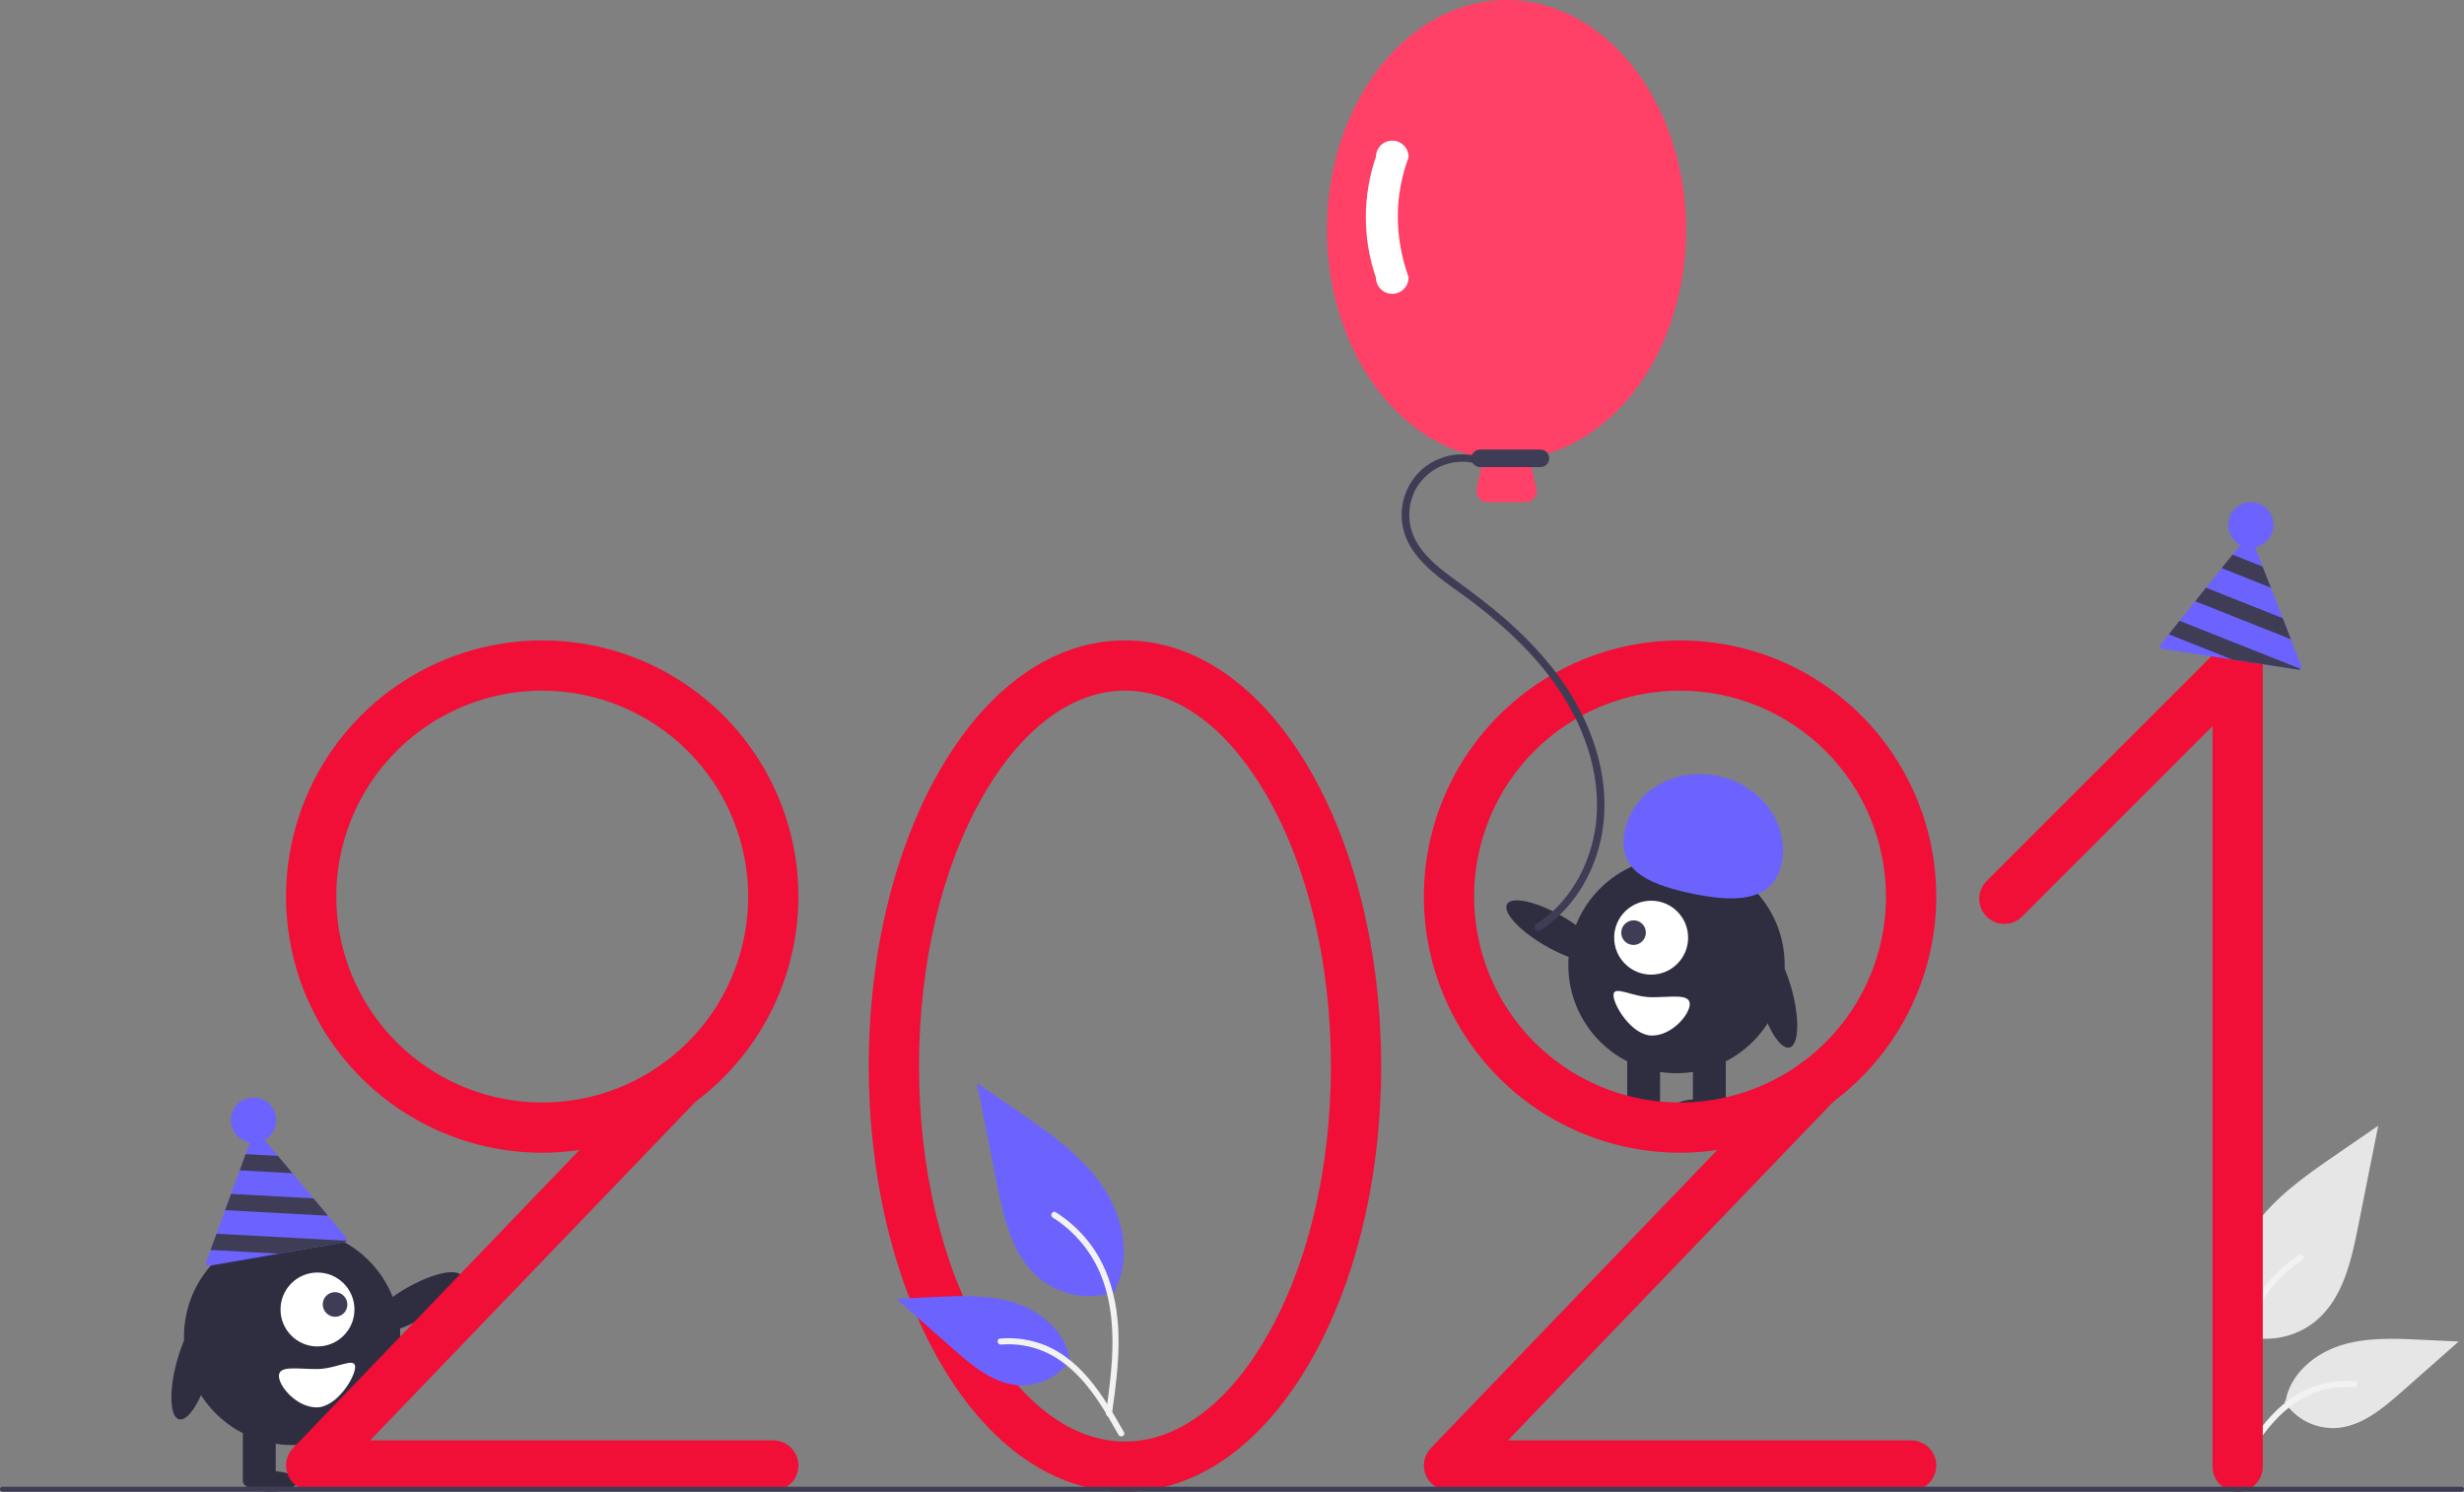 <svg width="981" height="594" viewBox="0 0 981 594" fill="none" xmlns="http://www.w3.org/2000/svg">
<rect x="0" y="0" width="981" height="594" fill="#808080" stroke="none"/>
<g id="undraw_happy_2021_h01d 1">
<path id="Vector" d="M891.647 531.299C896.754 533.094 902.236 533.544 907.567 532.605C912.897 531.666 917.896 529.37 922.082 525.938C932.742 516.991 936.084 502.251 938.803 488.602L946.847 448.232L930.007 459.827C917.897 468.166 905.514 476.772 897.129 488.85C888.743 500.928 885.083 517.416 891.821 530.485" fill="#E6E6E6"/>
<path id="Vector_2" d="M893.087 580.176C891.382 567.761 889.63 555.186 890.825 542.638C891.887 531.494 895.287 520.609 902.209 511.685C905.883 506.956 910.353 502.905 915.42 499.713C916.741 498.879 917.957 500.973 916.641 501.803C907.875 507.343 901.095 515.524 897.278 525.166C893.063 535.889 892.386 547.577 893.112 558.967C893.552 565.855 894.483 572.698 895.421 579.532C895.495 579.841 895.449 580.167 895.292 580.443C895.135 580.72 894.879 580.926 894.576 581.021C894.266 581.104 893.936 581.062 893.658 580.904C893.379 580.746 893.174 580.484 893.087 580.176V580.176Z" fill="#F2F2F2"/>
<path id="Vector_3" d="M909.503 558.207C911.693 561.535 914.704 564.244 918.244 566.071C921.785 567.899 925.737 568.783 929.718 568.64C939.952 568.155 948.483 561.012 956.162 554.232L978.877 534.176L963.844 533.457C953.033 532.94 941.942 532.457 931.645 535.791C921.348 539.125 911.851 547.149 909.968 557.807" fill="#E6E6E6"/>
<path id="Vector_4" d="M888.27 587.313C896.474 572.797 905.989 556.664 922.992 551.508C927.719 550.079 932.676 549.567 937.596 550C939.147 550.134 938.76 552.524 937.212 552.39C928.965 551.706 920.734 553.883 913.905 558.556C907.334 563.029 902.217 569.248 897.886 575.843C895.234 579.882 892.858 584.093 890.481 588.298C889.722 589.642 887.502 588.672 888.27 587.312V587.313Z" fill="#F2F2F2"/>
<path id="Vector_5" d="M107.587 593.927C113.609 593.927 118.49 592.096 118.49 589.838C118.49 587.58 113.609 585.75 107.587 585.75C101.566 585.75 96.684 587.58 96.684 589.838C96.684 592.096 101.566 593.927 107.587 593.927Z" fill="#2F2E41"/>
<path id="Vector_6" d="M133.755 593.382C139.776 593.382 144.658 591.551 144.658 589.293C144.658 587.035 139.776 585.204 133.755 585.204C127.733 585.204 122.852 587.035 122.852 589.293C122.852 591.551 127.733 593.382 133.755 593.382Z" fill="#2F2E41"/>
<path id="Vector_7" d="M168.493 524.659C178.796 518.719 185.637 511.282 183.773 508.048C181.908 504.813 172.044 507.006 161.741 512.946C151.437 518.885 144.597 526.322 146.461 529.557C148.326 532.791 158.19 530.598 168.493 524.659Z" fill="#2F2E41"/>
<path id="Vector_8" d="M116.31 575.392C140.095 575.392 159.377 556.11 159.377 532.324C159.377 508.539 140.095 489.257 116.31 489.257C92.524 489.257 73.243 508.539 73.243 532.324C73.243 556.11 92.524 575.392 116.31 575.392Z" fill="#2F2E41"/>
<path id="Vector_9" d="M109.768 566.124H96.684V589.566H109.768V566.124Z" fill="#2F2E41"/>
<path id="Vector_10" d="M135.935 566.124H122.852V589.566H135.935V566.124Z" fill="#2F2E41"/>
<path id="Vector_11" d="M126.4 536.14C134.529 536.14 141.119 529.55 141.119 521.421C141.119 513.292 134.529 506.702 126.4 506.702C118.271 506.702 111.681 513.292 111.681 521.421C111.681 529.55 118.271 536.14 126.4 536.14Z" fill="white"/>
<path id="Vector_12" d="M136.881 522.899C138.788 520.99 138.776 517.885 136.853 515.965C134.931 514.044 131.826 514.034 129.919 515.943C128.012 517.852 128.024 520.957 129.947 522.878C131.869 524.798 134.974 524.808 136.881 522.899Z" fill="#3F3D56"/>
<path id="Vector_13" d="M83.335 546.076C86.388 534.582 85.938 524.487 82.329 523.529C78.721 522.57 73.321 531.111 70.268 542.606C67.215 554.1 67.665 564.195 71.274 565.153C74.882 566.111 80.282 557.57 83.335 546.076Z" fill="#2F2E41"/>
<path id="Vector_14" d="M126.067 545.136C133.974 545.136 141.387 540.103 141.387 544.318C141.387 548.533 133.974 560.4 126.067 560.4C118.16 560.4 111.035 552.077 111.035 547.862C111.035 543.647 118.16 545.136 126.067 545.136Z" fill="white"/>
<path id="Vector_15" d="M676.189 445.872C682.211 445.872 687.092 444.041 687.092 441.783C687.092 439.525 682.211 437.694 676.189 437.694C670.168 437.694 665.286 439.525 665.286 441.783C665.286 444.041 670.168 445.872 676.189 445.872Z" fill="#2F2E41"/>
<path id="Vector_16" d="M650.022 445.327C656.043 445.327 660.925 443.496 660.925 441.238C660.925 438.98 656.043 437.149 650.022 437.149C644 437.149 639.119 438.98 639.119 441.238C639.119 443.496 644 445.327 650.022 445.327Z" fill="#2F2E41"/>
<path id="Vector_17" d="M637.315 381.502C639.18 378.267 632.339 370.83 622.036 364.891C611.733 358.951 601.869 356.758 600.004 359.992C598.139 363.227 604.98 370.664 615.283 376.604C625.587 382.543 635.451 384.736 637.315 381.502Z" fill="#2F2E41"/>
<path id="Vector_18" d="M667.467 427.336C691.252 427.336 710.534 408.055 710.534 384.269C710.534 360.484 691.252 341.202 667.467 341.202C643.681 341.202 624.4 360.484 624.4 384.269C624.4 408.055 643.681 427.336 667.467 427.336Z" fill="#2F2E41"/>
<path id="Vector_19" d="M687.092 418.069H674.009V441.511H687.092V418.069Z" fill="#2F2E41"/>
<path id="Vector_20" d="M660.925 418.069H647.841V441.511H660.925V418.069Z" fill="#2F2E41"/>
<path id="Vector_21" d="M657.377 388.085C665.506 388.085 672.096 381.495 672.096 373.366C672.096 365.237 665.506 358.647 657.377 358.647C649.247 358.647 642.657 365.237 642.657 373.366C642.657 381.495 649.247 388.085 657.377 388.085Z" fill="white"/>
<path id="Vector_22" d="M653.83 374.822C655.752 372.902 655.765 369.797 653.857 367.888C651.95 365.979 648.846 365.989 646.923 367.91C645.001 369.83 644.988 372.935 646.896 374.844C648.803 376.753 651.907 376.743 653.83 374.822Z" fill="#3F3D56"/>
<g id="hat">
<path id="Vector_23" d="M672.098 355.474C654.908 351.635 643.516 345.892 646.993 330.318C650.471 314.744 667.225 305.231 684.415 309.069C701.605 312.907 712.721 328.644 709.244 344.218C705.766 359.792 689.288 359.312 672.098 355.474Z" fill="#6C63FF"/>
</g>
<path id="Vector_24" d="M712.503 417.098C716.111 416.14 716.561 406.045 713.509 394.55C710.456 383.056 705.056 374.515 701.447 375.474C697.839 376.432 697.389 386.527 700.441 398.021C703.494 409.515 708.894 418.056 712.503 417.098Z" fill="#2F2E41"/>
<path id="Vector_25" d="M657.71 397.081C649.803 397.081 642.39 392.048 642.39 396.263C642.39 400.478 649.803 412.345 657.71 412.345C665.617 412.345 672.742 404.022 672.742 399.807C672.742 395.592 665.616 397.081 657.71 397.081Z" fill="white"/>
<g id="2021">
<path id="Vector_26" d="M215.886 459C195.712 459 175.991 453.018 159.218 441.81C142.444 430.602 129.37 414.672 121.65 396.034C113.93 377.396 111.91 356.887 115.846 337.101C119.781 317.315 129.496 299.14 143.761 284.875C158.026 270.61 176.201 260.896 195.987 256.96C215.773 253.024 236.281 255.044 254.92 262.764C273.558 270.484 289.488 283.558 300.696 300.332C311.904 317.106 317.886 336.826 317.886 357C317.855 384.043 307.099 409.969 287.977 429.091C268.855 448.213 242.929 458.969 215.886 459ZM215.886 275C199.668 275 183.814 279.809 170.329 288.819C156.844 297.83 146.334 310.636 140.128 325.62C133.921 340.603 132.297 357.091 135.461 372.997C138.625 388.904 146.435 403.515 157.903 414.983C169.371 426.451 183.982 434.26 199.888 437.424C215.795 440.588 232.282 438.964 247.266 432.758C262.249 426.552 275.056 416.042 284.066 402.557C293.077 389.072 297.886 373.218 297.886 357C297.861 335.26 289.214 314.417 273.841 299.044C258.469 283.672 237.626 275.025 215.886 275V275Z" fill="#F10E37"/>
<path id="Vector_27" d="M447.886 594C419.587 594 393.407 575.632 374.17 542.28C355.931 510.659 345.886 468.831 345.886 424.5C345.886 380.169 355.931 338.341 374.17 306.72C393.407 273.368 419.587 255 447.886 255C476.185 255 502.364 273.368 521.602 306.72C539.841 338.341 549.886 380.169 549.886 424.5C549.886 468.831 539.841 510.659 521.602 542.28C502.364 575.632 476.185 594 447.886 594ZM447.886 275C427.036 275 407.01 289.814 391.494 316.713C374.98 345.343 365.886 383.623 365.886 424.5C365.886 465.377 374.98 503.657 391.494 532.287C407.01 559.186 427.036 574 447.886 574C468.735 574 488.762 559.186 504.277 532.287C520.791 503.657 529.886 465.377 529.886 424.5C529.886 383.623 520.791 345.343 504.277 316.713C488.762 289.814 468.735 275 447.886 275Z" fill="#F10E37"/>
<path id="Vector_28" d="M307.886 593.543H123.886C121.925 593.543 120.008 592.967 118.372 591.886C116.736 590.805 115.454 589.267 114.686 587.463C113.917 585.659 113.696 583.669 114.05 581.74C114.403 579.812 115.316 578.03 116.674 576.616L262.894 424.397C263.804 423.45 264.891 422.691 266.094 422.164C267.297 421.638 268.592 421.353 269.905 421.327C271.218 421.3 272.523 421.533 273.746 422.011C274.969 422.489 276.086 423.203 277.033 424.113C277.98 425.023 278.739 426.11 279.266 427.313C279.793 428.516 280.077 429.811 280.104 431.124C280.13 432.437 279.898 433.742 279.42 434.965C278.942 436.188 278.227 437.305 277.317 438.252L147.358 573.543H307.886C310.538 573.543 313.082 574.597 314.957 576.472C316.832 578.348 317.886 580.891 317.886 583.543C317.886 586.196 316.832 588.739 314.957 590.615C313.082 592.49 310.538 593.543 307.886 593.543V593.543Z" fill="#F10E37"/>
<path id="Vector_29" d="M668.886 459C648.712 459 628.991 453.018 612.218 441.81C595.444 430.602 582.37 414.672 574.65 396.034C566.93 377.396 564.91 356.887 568.846 337.101C572.781 317.315 582.496 299.14 596.761 284.875C611.026 270.61 629.201 260.896 648.987 256.96C668.773 253.024 689.281 255.044 707.92 262.764C726.558 270.484 742.488 283.558 753.696 300.332C764.904 317.106 770.886 336.826 770.886 357C770.855 384.043 760.099 409.969 740.977 429.091C721.855 448.213 695.928 458.969 668.886 459V459ZM668.886 275C652.668 275 636.814 279.809 623.329 288.819C609.844 297.83 599.334 310.636 593.128 325.62C586.921 340.603 585.297 357.091 588.461 372.997C591.625 388.904 599.435 403.515 610.903 414.983C622.371 426.451 636.982 434.26 652.888 437.424C668.795 440.588 685.282 438.964 700.266 432.758C715.249 426.552 728.056 416.042 737.066 402.557C746.077 389.072 750.886 373.218 750.886 357C750.861 335.26 742.214 314.417 726.841 299.044C711.469 283.672 690.626 275.025 668.886 275V275Z" fill="#F10E37"/>
<path id="Vector_30" d="M760.886 593.543H576.886C574.925 593.543 573.008 592.967 571.372 591.886C569.736 590.805 568.454 589.267 567.686 587.463C566.917 585.659 566.696 583.669 567.05 581.74C567.403 579.812 568.316 578.03 569.674 576.616L715.894 424.397C716.804 423.45 717.891 422.691 719.094 422.165C720.297 421.638 721.592 421.353 722.905 421.327C724.218 421.3 725.523 421.533 726.746 422.011C727.969 422.489 729.086 423.203 730.033 424.113C730.98 425.023 731.739 426.11 732.266 427.313C732.793 428.516 733.077 429.811 733.104 431.124C733.13 432.437 732.897 433.742 732.419 434.965C731.941 436.188 731.227 437.305 730.317 438.252L600.358 573.543H760.886C763.538 573.543 766.082 574.597 767.957 576.472C769.832 578.348 770.886 580.891 770.886 583.543C770.886 586.196 769.832 588.739 767.957 590.615C766.082 592.49 763.538 593.543 760.886 593.543V593.543Z" fill="#F10E37"/>
<path id="Vector_31" d="M890.886 594C889.573 594 888.272 593.741 887.059 593.239C885.846 592.736 884.743 592 883.815 591.071C882.886 590.143 882.15 589.04 881.647 587.827C881.144 586.614 880.886 585.313 880.886 584V289.142L805.063 364.965C803.187 366.836 800.645 367.886 797.995 367.884C795.345 367.882 792.804 366.828 790.931 364.955C789.057 363.081 788.004 360.54 788.002 357.891C788 355.241 789.05 352.699 790.921 350.822L883.815 257.929C885.213 256.53 886.995 255.578 888.935 255.192C890.875 254.806 892.885 255.004 894.713 255.761C896.54 256.518 898.102 257.8 899.201 259.444C900.299 261.089 900.886 263.022 900.886 265V584C900.886 586.652 899.832 589.196 897.957 591.071C896.082 592.946 893.538 594 890.886 594V594Z" fill="#F10E37"/>
</g>
<g id="cap1">
<path id="Vector_32" d="M137.846 492.787L130.571 484.09L124.798 477.179L116.422 467.164L110.638 460.255L102.781 450.847C102.653 450.695 102.488 450.58 102.301 450.512C102.115 450.444 101.914 450.426 101.718 450.461C101.523 450.495 101.34 450.579 101.187 450.707C101.034 450.834 100.918 450.998 100.849 451.184L97.791 459.558L95.419 466.026L91.987 475.402L89.628 481.88L86.196 491.256L83.835 497.722L82.076 502.527C82.002 502.712 81.981 502.914 82.017 503.109C82.052 503.303 82.135 503.486 82.259 503.639C82.386 503.792 82.551 503.908 82.738 503.976C82.925 504.044 83.126 504.061 83.322 504.026L137.181 494.62C137.35 494.594 137.51 494.529 137.648 494.429C137.785 494.33 137.897 494.198 137.974 494.046C138.004 493.999 138.03 493.948 138.051 493.896C138.115 493.709 138.131 493.51 138.098 493.315C138.066 493.119 137.978 492.936 137.846 492.787V492.787Z" fill="#6C63FF"/>
<path id="Vector_33" d="M116.423 467.163L95.419 466.025L97.79 459.557L110.638 460.254L116.423 467.163Z" fill="#3F3D56"/>
<path id="Vector_34" d="M130.571 484.089L89.627 481.879L91.987 475.402L124.798 477.178L130.571 484.089Z" fill="#3F3D56"/>
<path id="Vector_35" d="M137.974 494.046C137.897 494.198 137.785 494.33 137.648 494.43C137.51 494.529 137.35 494.594 137.181 494.62L110.996 499.193L83.835 497.723L86.196 491.256L137.974 494.046Z" fill="#3F3D56"/>
<path id="Vector_36" d="M100.942 455.037C105.923 455.037 109.961 450.999 109.961 446.019C109.961 441.038 105.923 437 100.942 437C95.962 437 91.924 441.038 91.924 446.019C91.924 450.999 95.962 455.037 100.942 455.037Z" fill="#6C63FF"/>
</g>
<g id="cap">
<path id="Vector_37" d="M916.217 265.114L912.096 254.551L908.828 246.16L904.085 233.997L900.806 225.604L896.36 214.181C896.287 213.997 896.167 213.834 896.012 213.711C895.857 213.587 895.672 213.506 895.475 213.476C895.279 213.446 895.079 213.468 894.894 213.54C894.708 213.612 894.545 213.731 894.421 213.885L888.852 220.846L884.541 226.219L878.298 234.012L873.996 239.398L867.753 247.191L863.453 252.567L860.254 256.559C860.125 256.711 860.041 256.896 860.013 257.093C859.984 257.288 860.004 257.487 860.072 257.672C860.144 257.857 860.264 258.02 860.419 258.144C860.575 258.268 860.76 258.348 860.957 258.377L915.004 266.639C915.171 266.669 915.343 266.658 915.506 266.608C915.669 266.557 915.817 266.468 915.938 266.349C915.982 266.313 916.022 266.274 916.058 266.23C916.179 266.074 916.258 265.89 916.288 265.695C916.32 265.499 916.296 265.297 916.217 265.114Z" fill="#6C63FF"/>
<path id="Vector_38" d="M904.085 233.996L884.541 226.219L888.852 220.845L900.806 225.603L904.085 233.996Z" fill="#3F3D56"/>
<path id="Vector_39" d="M912.096 254.551L873.996 239.398L878.298 234.012L908.828 246.159L912.096 254.551Z" fill="#3F3D56"/>
<path id="Vector_40" d="M915.938 266.349C915.816 266.468 915.668 266.557 915.506 266.608C915.343 266.658 915.171 266.669 915.004 266.639L888.727 262.622L863.453 252.566L867.753 247.191L915.938 266.349Z" fill="#3F3D56"/>
<path id="Vector_41" d="M896.157 218.037C901.138 218.037 905.175 213.999 905.175 209.019C905.175 204.038 901.138 200 896.157 200C891.176 200 887.138 204.038 887.138 209.019C887.138 213.999 891.176 218.037 896.157 218.037Z" fill="#6C63FF"/>
</g>
<path id="Vector_42" d="M607.291 200H592.307C591.632 200 590.965 199.848 590.356 199.555C589.748 199.262 589.213 198.836 588.791 198.309C588.37 197.781 588.072 197.165 587.921 196.507C587.77 195.848 587.769 195.165 587.918 194.506L590.693 182.259C555.085 176.47 528.299 137.573 528.299 91.5C528.299 41.047 560.374 0 599.799 0C639.224 0 671.299 41.047 671.299 91.5C671.299 137.573 644.513 176.47 608.905 182.259L611.68 194.506C611.829 195.165 611.828 195.848 611.677 196.507C611.526 197.165 611.229 197.781 610.807 198.309C610.386 198.836 609.851 199.262 609.242 199.555C608.634 199.848 607.967 200 607.291 200Z" fill="#FF4067"/>
<path id="Vector_43" d="M613.299 186H589.299C588.371 186 587.481 185.631 586.824 184.975C586.168 184.319 585.799 183.428 585.799 182.5C585.799 181.572 586.168 180.681 586.824 180.025C587.481 179.369 588.371 179 589.299 179H613.299C614.227 179 615.118 179.369 615.774 180.025C616.43 180.681 616.799 181.572 616.799 182.5C616.799 183.428 616.43 184.319 615.774 184.975C615.118 185.631 614.227 186 613.299 186V186Z" fill="#3F3D56"/>
<path id="Vector_44" d="M588.283 181.637C584.611 180.72 580.777 180.656 577.076 181.451C573.375 182.246 569.905 183.878 566.934 186.223C564.009 188.624 561.685 191.675 560.146 195.132C558.607 198.589 557.896 202.358 558.069 206.138C558.801 222.477 575.25 231.259 586.716 240.046C600.266 250.43 612.985 262.411 622.166 276.917C631.258 291.282 636.96 308.304 635.639 325.449C634.496 340.277 627.776 354.978 616.252 364.574C614.8 365.775 613.275 366.886 611.686 367.9C610.067 368.94 611.569 371.538 613.2 370.49C625.827 362.374 634.179 348.844 637.343 334.308C640.863 318.135 637.727 301.3 630.809 286.454C623.623 271.031 612.319 257.919 599.617 246.756C593.316 241.219 586.624 236.192 579.846 231.262C573.886 226.926 567.639 222.257 563.935 215.728C562.106 212.527 561.125 208.912 561.085 205.226C561.045 201.54 561.948 197.904 563.708 194.665C565.545 191.406 568.21 188.691 571.435 186.795C574.66 184.899 578.328 183.889 582.069 183.868C583.896 183.851 585.717 184.073 587.486 184.53C589.357 185.008 590.155 182.115 588.283 181.637V181.637Z" fill="#3F3D56"/>
<path id="Vector_45" d="M554.299 117C552.59 116.998 550.951 116.324 549.735 115.123C548.519 113.923 547.823 112.292 547.8 110.583C542.448 94.974 542.448 78.026 547.8 62.417C547.821 60.7 548.521 59.061 549.746 57.858C550.972 56.655 552.623 55.986 554.341 55.997C556.058 56.008 557.701 56.698 558.911 57.916C560.121 59.135 560.8 60.783 560.799 62.5L560.769 62.672C555.086 78.161 555.086 94.197 560.771 110.334L560.799 110.5C560.797 112.223 560.112 113.875 558.893 115.094C557.675 116.313 556.023 116.998 554.299 117Z" fill="white"/>
<path id="Vector_46" d="M980 594H1C0.735 594 0.48 593.895 0.293 593.707C0.105 593.52 0 593.265 0 593C0 592.735 0.105 592.48 0.293 592.293C0.48 592.105 0.735 592 1 592H980C980.265 592 980.52 592.105 980.707 592.293C980.895 592.48 981 592.735 981 593C981 593.265 980.895 593.52 980.707 593.707C980.52 593.895 980.265 594 980 594Z" fill="#3F3D56"/>
<g id="flower">
<path id="Vector_47" d="M444.124 514.299C439.018 516.094 433.535 516.544 428.205 515.605C422.874 514.666 417.875 512.37 413.69 508.938C403.03 499.991 399.688 485.251 396.968 471.602L388.925 431.232L405.765 442.827C417.875 451.166 430.258 459.772 438.643 471.85C447.028 483.928 450.688 500.416 443.951 513.485" fill="#6C63FF"/>
<path id="Vector_48" d="M442.685 563.176C444.389 550.761 446.142 538.186 444.946 525.638C443.884 514.494 440.485 503.609 433.563 494.685C429.889 489.956 425.418 485.905 420.352 482.713C419.031 481.879 417.815 483.973 419.13 484.803C427.896 490.343 434.677 498.524 438.493 508.166C442.709 518.889 443.386 530.577 442.659 541.967C442.22 548.855 441.289 555.698 440.351 562.532C440.277 562.841 440.323 563.167 440.48 563.443C440.637 563.72 440.893 563.926 441.196 564.021C441.506 564.104 441.835 564.062 442.114 563.904C442.393 563.746 442.598 563.484 442.685 563.176H442.685Z" fill="#F2F2F2"/>
<path id="Vector_49" d="M426.268 541.207C424.078 544.535 421.068 547.244 417.527 549.071C413.987 550.899 410.035 551.783 406.053 551.64C395.82 551.155 387.289 544.012 379.609 537.232L356.894 517.176L371.928 516.457C382.739 515.94 393.829 515.457 404.126 518.791C414.424 522.125 423.92 530.149 425.803 540.807" fill="#6C63FF"/>
<path id="Vector_50" d="M447.502 570.313C439.298 555.797 429.783 539.664 412.78 534.508C408.052 533.079 403.095 532.567 398.175 533C396.625 533.134 397.012 535.524 398.56 535.39C406.806 534.706 415.037 536.883 421.866 541.556C428.438 546.029 433.554 552.248 437.885 558.843C440.538 562.882 442.914 567.093 445.291 571.298C446.05 572.642 448.27 571.672 447.502 570.312V570.313Z" fill="#F2F2F2"/>
</g>
</g>
</svg>
